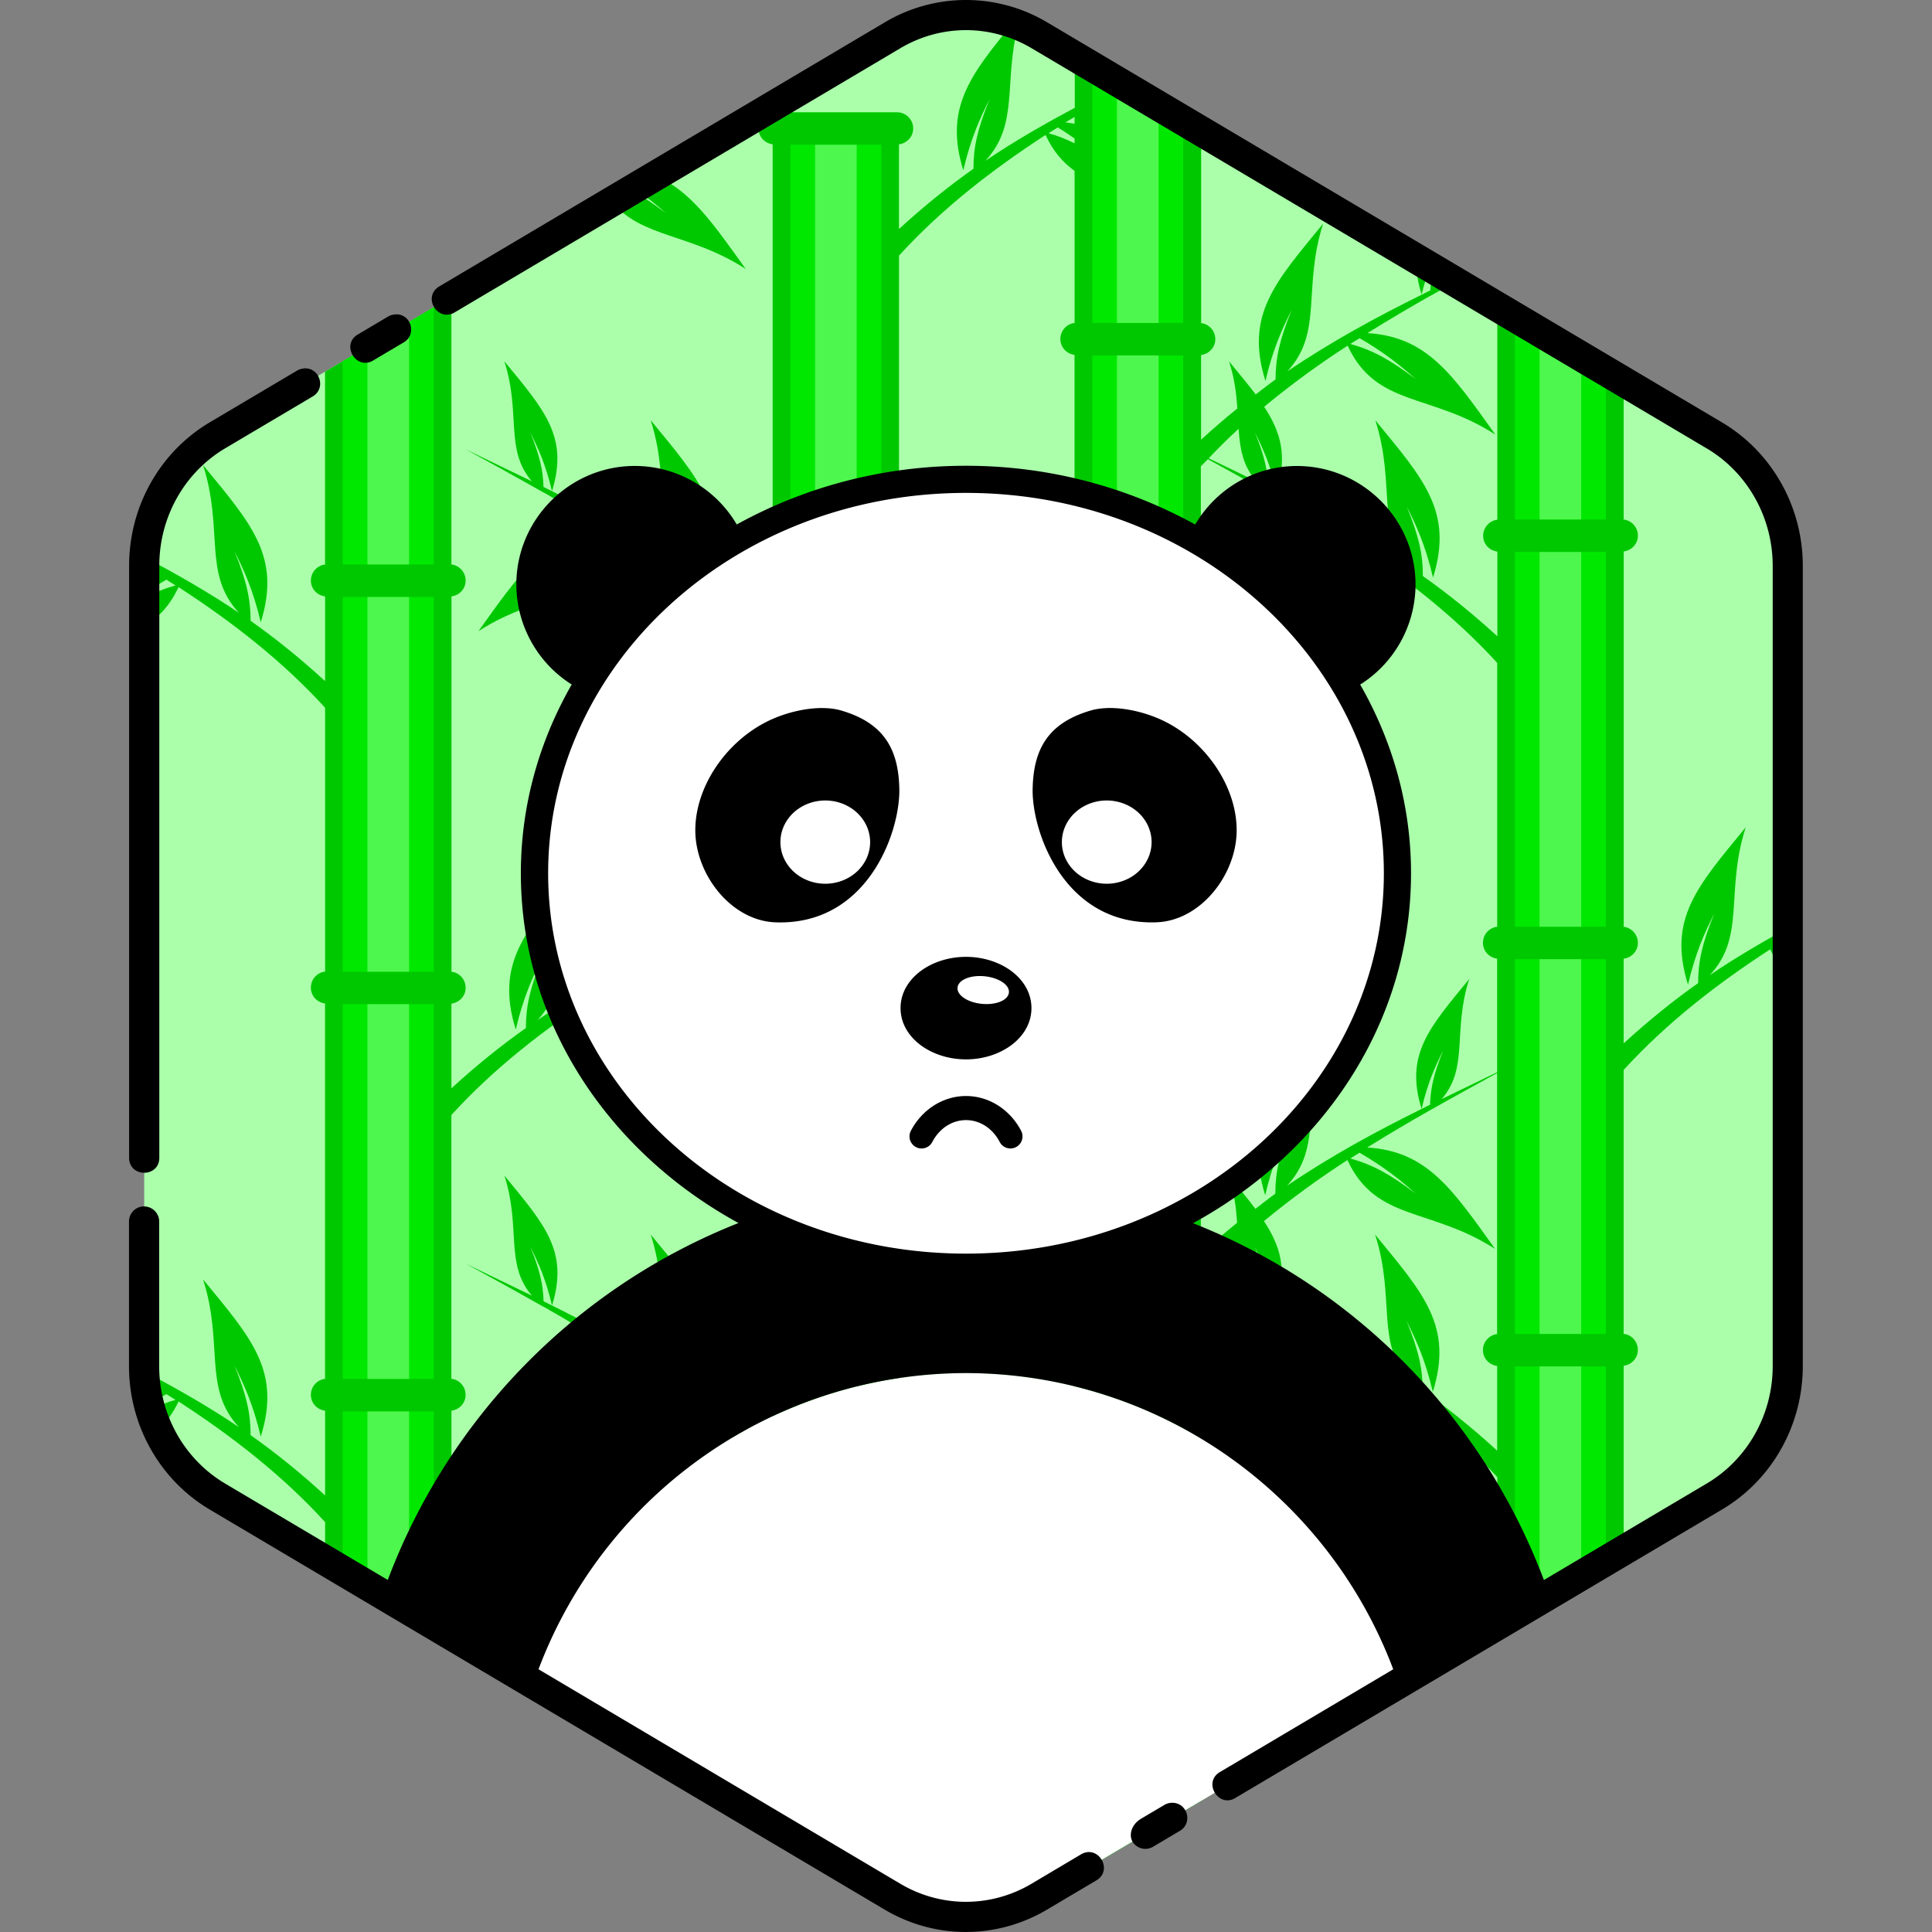 <?xml version="1.0" ?><svg height="64" id="svg6485" version="1.1" viewBox="0 0 64 64" width="64" xmlns="http://www.w3.org/2000/svg" xmlns:cc="http://creativecommons.org/ns#" xmlns:dc="http://purl.org/dc/elements/1.1/" xmlns:inkscape="http://www.inkscape.org/namespaces/inkscape" xmlns:rdf="http://www.w3.org/1999/02/22-rdf-syntax-ns#" xmlns:sodipodi="http://sodipodi.sourceforge.net/DTD/sodipodi-0.dtd" xmlns:svg="http://www.w3.org/2000/svg"><rect x="0" y="0" width="64" height="64" fill="#808080" stroke="none"/><defs id="defs6487"><clipPath clipPathUnits="userSpaceOnUse" id="clipPath18427"><rect height="121.402" id="rect18429" style="opacity:1;fill:#e9e9e9;fill-opacity:0.804;stroke:none;stroke-width:1;stroke-linecap:round;stroke-linejoin:round;stroke-miterlimit:4;stroke-dasharray:none;stroke-dashoffset:0;stroke-opacity:1;paint-order:fill markers stroke" width="88.351" x="-269.089" y="204.721"/></clipPath><clipPath clipPathUnits="userSpaceOnUse" id="clipPath18443"><path d="m -222.268,211.436 a 31.997,31.997 0 0 0 -31.998,31.996 31.997,31.997 0 0 0 10.678,23.814 c -3.777,1.104 -6.523,4.576 -6.523,8.719 0,5.037 4.055,9.092 9.092,9.092 l 7.631,0 0,35.492 c 0,1.714 1.38,3.094 3.094,3.094 1.714,0 3.092,-1.38 3.092,-3.094 l 0,-35.492 1.592,0 0,37.992 c 0,1.714 1.38,3.094 3.094,3.094 1.714,0 3.094,-1.38 3.094,-3.094 l 0,-37.992 1.625,0 0,35.492 c 0,1.714 1.38,3.094 3.094,3.094 1.714,0 3.094,-1.38 3.094,-3.094 l 0,-35.492 6.68,0 c 5.037,0 9.092,-4.055 9.092,-9.092 0,-3.767 -2.269,-6.982 -5.52,-8.365 a 31.997,31.997 0 0 0 11.088,-24.168 31.997,31.997 0 0 0 -31.996,-31.996 z" id="path18445" style="opacity:1;fill:#e9e9e9;fill-opacity:0.804;stroke:none;stroke-width:1;stroke-linecap:round;stroke-linejoin:round;stroke-miterlimit:4;stroke-dasharray:none;stroke-dashoffset:0;stroke-opacity:1;paint-order:fill markers stroke"/></clipPath><clipPath clipPathUnits="userSpaceOnUse" id="clipPath5172"><rect height="32" id="rect5174" rx="0" ry="0" style="color:#000000;clip-rule:nonzero;display:inline;overflow:visible;visibility:visible;opacity:1;isolation:auto;mix-blend-mode:normal;color-interpolation:sRGB;color-interpolation-filters:linearRGB;solid-color:#000000;solid-opacity:1;fill:#000000;fill-opacity:0.516;fill-rule:nonzero;stroke:none;stroke-width:1;stroke-linecap:round;stroke-linejoin:round;stroke-miterlimit:4;stroke-dasharray:none;stroke-dashoffset:0;stroke-opacity:1;color-rendering:auto;image-rendering:auto;shape-rendering:auto;text-rendering:auto;enable-background:accumulate" width="32" x="0" y="1020.362"/></clipPath><clipPath clipPathUnits="userSpaceOnUse" id="clipPath5284"><rect height="48" id="rect5286" style="color:#000000;clip-rule:nonzero;display:inline;overflow:visible;visibility:visible;opacity:1;isolation:auto;mix-blend-mode:normal;color-interpolation:sRGB;color-interpolation-filters:linearRGB;solid-color:#000000;solid-opacity:1;fill:#000000;fill-opacity:0.484;fill-rule:nonzero;stroke:none;stroke-width:0.4;stroke-linecap:round;stroke-linejoin:round;stroke-miterlimit:4;stroke-dasharray:none;stroke-dashoffset:0;stroke-opacity:1;color-rendering:auto;image-rendering:auto;shape-rendering:auto;text-rendering:auto;enable-background:accumulate" width="48" x="0" y="1004.362"/></clipPath><clipPath clipPathUnits="userSpaceOnUse" id="clipPath5192"><rect height="229.665" id="rect5194" rx="1" ry="1" style="color:#000000;clip-rule:nonzero;display:inline;overflow:visible;visibility:visible;opacity:1;isolation:auto;mix-blend-mode:normal;color-interpolation:sRGB;color-interpolation-filters:linearRGB;solid-color:#000000;solid-opacity:1;fill:#242730;fill-opacity:1;fill-rule:nonzero;stroke:#000000;stroke-width:1.8;stroke-linecap:round;stroke-linejoin:round;stroke-miterlimit:4;stroke-dasharray:none;stroke-dashoffset:0;stroke-opacity:1;color-rendering:auto;image-rendering:auto;shape-rendering:auto;text-rendering:auto;enable-background:accumulate" width="445.244" x="80.842" y="898.64"/></clipPath></defs><g id="layer1" style="display:inline" transform="translate(0,-988.362)"><g id="g7488" style="display:inline" transform="translate(2,-218.002)"><g id="g7085" transform="translate(217.359,42.466)"><path d="m -187.245,1227.396 c -0.891,0.021 -1.771,-0.209 -2.542,-0.667 l -22.367,-13.258 c -1.502,-0.891 -2.428,-2.537 -2.428,-4.317 l 0,-26.514 c 1e-4,-1.781 0.925,-3.427 2.428,-4.318 l 22.367,-13.258 c 1.502,-0.89 3.353,-0.89 4.855,0 l 22.367,13.258 c 1.502,0.891 2.428,2.537 2.428,4.318 l 0,26.514 c -10e-5,1.781 -0.925,3.427 -2.428,4.317 l -22.367,13.258 c -0.704,0.418 -1.5,0.647 -2.313,0.667 z" id="path7087" style="color:#000000;font-style:normal;font-variant:normal;font-weight:normal;font-stretch:normal;font-size:medium;line-height:normal;font-family:sans-serif;text-indent:0;text-align:start;text-decoration:none;text-decoration-line:none;text-decoration-style:solid;text-decoration-color:#000000;letter-spacing:normal;word-spacing:normal;text-transform:none;direction:ltr;block-progression:tb;writing-mode:lr-tb;baseline-shift:baseline;text-anchor:start;white-space:normal;clip-rule:nonzero;display:inline;overflow:visible;visibility:visible;opacity:1;isolation:auto;mix-blend-mode:normal;color-interpolation:sRGB;color-interpolation-filters:linearRGB;solid-color:#000000;solid-opacity:1;fill:#abffab;fill-opacity:1;fill-rule:nonzero;stroke:none;stroke-width:11.737;stroke-linecap:round;stroke-linejoin:round;stroke-miterlimit:4;stroke-dasharray:none;stroke-dashoffset:0;stroke-opacity:1;color-rendering:auto;image-rendering:auto;shape-rendering:auto;text-rendering:auto;enable-background:accumulate"/><path d="m -185.811,176.307 c -1.423,1.731 -2.274,2.826 -1.637,4.869 0.25,-1.067 0.558,-1.732 0.871,-2.355 -0.404,0.987 -0.536,1.599 -0.535,2.305 -0.829,0.584 -1.652,1.25 -2.467,1.996 l 0,-2.805 c 0.264,-0.035 0.471,-0.251 0.471,-0.525 0,-0.298 -0.241,-0.537 -0.539,-0.537 l -4.049,0 c -0.298,0 -0.537,0.239 -0.537,0.537 0,0.274 0.205,0.49 0.469,0.525 l 0,12.428 0.07,0 c -0.298,0 -0.539,0.239 -0.539,0.537 0,0.274 0.206,0.49 0.471,0.525 l 0,2.805 c -0.815,-0.746 -1.638,-1.412 -2.467,-1.996 8.6e-4,-0.706 -0.131,-1.318 -0.535,-2.305 0.313,0.624 0.621,1.289 0.871,2.355 0.681,-2.184 -0.308,-3.256 -1.912,-5.211 0.689,2.141 -0.014,3.604 1.188,4.895 -1.473,-0.998 -2.962,-1.803 -4.457,-2.543 -0.094,-0.047 -0.187,-0.095 -0.281,-0.141 -0.012,-0.541 -0.123,-1.035 -0.438,-1.803 0.258,0.515 0.513,1.063 0.719,1.943 0.561,-1.802 -0.254,-2.689 -1.578,-4.303 0.557,1.731 0.004,2.927 0.912,3.977 -0.733,-0.356 -1.468,-0.706 -2.201,-1.064 0.864,0.471 1.726,0.946 2.578,1.43 0.006,0.004 0.008,0.016 0.014,0.016 4e-5,-0.01 -4e-5,-0.012 0,-0.012 0.703,0.399 1.396,0.809 2.076,1.232 -1.984,0.123 -2.81,1.371 -4.238,3.363 2.153,-1.389 3.948,-0.904 4.895,-2.947 1.774,1.151 3.421,2.435 4.828,3.969 -0.051,-0.025 -0.102,-0.049 -0.152,-0.074 0.059,0.032 0.117,0.066 0.176,0.098 0.001,10e-4 0.003,0.003 0.004,0.004 l 0,8.736 0.066,0 c -0.298,0 -0.537,0.239 -0.537,0.537 0,0.274 0.205,0.49 0.469,0.525 l 0,12.428 0.07,0 c -0.298,0 -0.539,0.239 -0.539,0.537 0,0.274 0.206,0.49 0.471,0.525 l 0,2.805 c -0.815,-0.746 -1.638,-1.412 -2.467,-1.996 8.6e-4,-0.706 -0.131,-1.318 -0.535,-2.305 0.313,0.624 0.621,1.289 0.871,2.355 0.681,-2.184 -0.308,-3.256 -1.912,-5.211 0.689,2.141 -0.014,3.604 1.188,4.895 -1.473,-0.998 -2.962,-1.803 -4.457,-2.543 -0.094,-0.047 -0.187,-0.095 -0.281,-0.141 -0.012,-0.541 -0.123,-1.035 -0.438,-1.803 0.258,0.515 0.513,1.063 0.719,1.943 0.561,-1.802 -0.254,-2.689 -1.578,-4.303 0.557,1.731 0.004,2.927 0.912,3.977 -0.733,-0.356 -1.468,-0.706 -2.201,-1.064 0.864,0.471 1.726,0.946 2.578,1.43 0.006,0.004 0.008,0.016 0.014,0.016 4e-5,-0.01 -4e-5,-0.012 0,-0.012 0.703,0.399 1.396,0.811 2.076,1.234 -1.984,0.123 -2.81,1.369 -4.238,3.361 2.153,-1.389 3.948,-0.902 4.895,-2.945 1.772,1.15 3.418,2.433 4.824,3.965 -0.05,-0.024 -0.099,-0.048 -0.148,-0.072 0.058,0.032 0.114,0.064 0.172,0.096 0.002,0.003 0.005,0.005 0.008,0.008 l 0,8.734 0.066,0 c -0.298,0 -0.537,0.239 -0.537,0.537 0,0.274 0.205,0.49 0.469,0.525 l 0,1.74 3.977,2.357 c 0.068,0.04 0.14,0.069 0.209,0.105 l 0,-0.514 c 1.413,-1.547 3.071,-2.838 4.855,-3.996 0.259,0.558 0.586,0.919 0.961,1.189 l 0,2.521 4.186,-2.48 0,-4.217 c 0.059,-0.033 0.118,-0.065 0.178,-0.098 -0.059,0.029 -0.119,0.057 -0.178,0.086 l 0,-3.207 c 0.264,-0.035 0.469,-0.252 0.469,-0.525 0,-0.298 -0.239,-0.537 -0.537,-0.537 l 0.066,0 0,-8.736 c 0.075,-0.082 0.156,-0.156 0.232,-0.236 0.663,0.364 1.327,0.727 1.982,1.1 0.006,0.004 0.008,0.016 0.014,0.016 4e-5,-0.01 -4e-5,-0.012 0,-0.012 0.703,0.399 1.396,0.811 2.076,1.234 -1.984,0.123 -2.81,1.369 -4.238,3.361 2.153,-1.389 3.948,-0.902 4.895,-2.945 1.785,1.158 3.442,2.449 4.855,3.996 l 0,4.902 4.186,-2.48 0,-6.115 c 0.264,-0.035 0.469,-0.252 0.469,-0.525 0,-0.298 -0.239,-0.537 -0.537,-0.537 l 0.066,0 0,-8.736 c 1.413,-1.547 3.071,-2.838 4.855,-3.996 0.167,0.36 0.369,0.622 0.586,0.85 l 0,-0.742 c -0.16,-0.062 -0.321,-0.116 -0.488,-0.162 0.101,-0.065 0.203,-0.127 0.305,-0.191 0.072,0.042 0.116,0.08 0.184,0.121 l 0,-0.582 c -0.866,0.475 -1.729,0.978 -2.586,1.559 1.201,-1.291 0.499,-2.753 1.188,-4.895 -1.604,1.955 -2.593,3.027 -1.912,5.211 0.25,-1.067 0.558,-1.732 0.871,-2.355 -0.404,0.987 -0.536,1.599 -0.535,2.305 -0.829,0.584 -1.652,1.25 -2.467,1.996 l 0,-2.805 c 0.264,-0.035 0.471,-0.251 0.471,-0.525 0,-0.298 -0.241,-0.537 -0.539,-0.537 l 0.07,0 0,-12.428 c 0.264,-0.035 0.469,-0.252 0.469,-0.525 0,-0.298 -0.239,-0.537 -0.537,-0.537 l 0.066,0 0,-4.566 -4.186,-2.48 0,7.051 0.07,0 c -0.298,0 -0.539,0.239 -0.539,0.537 0,0.274 0.206,0.49 0.471,0.525 l 0,2.805 c -0.815,-0.746 -1.638,-1.412 -2.467,-1.996 8.6e-4,-0.706 -0.131,-1.318 -0.535,-2.305 0.313,0.624 0.621,1.289 0.871,2.355 0.681,-2.184 -0.308,-3.256 -1.912,-5.211 0.689,2.141 -0.014,3.604 1.188,4.895 -1.473,-0.998 -2.962,-1.803 -4.457,-2.543 -0.094,-0.047 -0.187,-0.095 -0.281,-0.141 -0.012,-0.541 -0.123,-1.035 -0.438,-1.803 0.258,0.515 0.513,1.063 0.719,1.943 0.364,-1.167 0.143,-1.951 -0.412,-2.797 0.874,-0.725 1.797,-1.398 2.764,-2.025 0.947,2.043 2.741,1.558 4.895,2.947 -1.428,-1.992 -2.254,-3.24 -4.238,-3.363 0.68,-0.424 1.373,-0.833 2.076,-1.232 4e-5,0 -5e-5,0.002 0,0.012 0.006,0 0.008,-0.016 0.014,-0.016 0.274,-0.155 0.552,-0.306 0.828,-0.459 l -0.115,-0.068 c -0.112,0.054 -0.224,0.108 -0.336,0.162 0.072,-0.084 0.123,-0.17 0.178,-0.256 l -0.469,-0.279 c -0.053,0.248 -0.088,0.482 -0.094,0.721 -0.094,0.046 -0.187,0.094 -0.281,0.141 -1.495,0.74 -2.984,1.545 -4.457,2.543 1.201,-1.291 0.499,-2.753 1.188,-4.895 -1.604,1.955 -2.593,3.027 -1.912,5.211 0.25,-1.067 0.558,-1.732 0.871,-2.355 -0.404,0.987 -0.536,1.599 -0.535,2.305 -0.22,0.155 -0.439,0.331 -0.658,0.498 -0.253,-0.337 -0.553,-0.693 -0.883,-1.096 0.187,0.58 0.241,1.084 0.275,1.559 -0.402,0.326 -0.803,0.67 -1.201,1.035 l 0,-2.805 c 0.264,-0.035 0.471,-0.251 0.471,-0.525 0,-0.298 -0.241,-0.537 -0.539,-0.537 l 0.07,0 0,-6.354 -4.42,-2.619 c 0.076,0.081 0.159,0.154 0.234,0.236 l 0,1.609 c -0.992,0.531 -1.981,1.092 -2.961,1.756 1.123,-1.207 0.596,-2.572 1.084,-4.494 -0.057,-0.022 -0.115,-0.039 -0.172,-0.059 z m 13.545,8.986 c 0.085,-0.363 0.183,-0.645 0.281,-0.916 l -0.457,-0.27 c -0.015,0.357 0.038,0.743 0.176,1.186 z m -11.496,-5.883 0,0.225 c -0.102,-0.013 -0.196,-0.036 -0.305,-0.043 0.1,-0.062 0.204,-0.12 0.305,-0.182 z m -0.559,0.348 c 0.219,0.126 0.375,0.245 0.559,0.367 l 0,0.158 c -0.287,-0.141 -0.566,-0.252 -0.863,-0.334 0.101,-0.065 0.203,-0.127 0.305,-0.191 z m -0.402,0.25 c 0.259,0.558 0.586,0.919 0.961,1.189 l 0,5.033 0.066,0 c -0.298,0 -0.537,0.239 -0.537,0.537 0,0.274 0.205,0.49 0.469,0.525 l 0,12.428 0.07,0 c -0.298,0 -0.539,0.239 -0.539,0.537 0,0.274 0.206,0.49 0.471,0.525 l 0,2.805 c -0.815,-0.746 -1.638,-1.412 -2.467,-1.996 8.6e-4,-0.706 -0.131,-1.318 -0.535,-2.305 0.313,0.624 0.621,1.289 0.871,2.355 0.681,-2.184 -0.308,-3.256 -1.912,-5.211 0.689,2.141 -0.014,3.604 1.188,4.895 -0.979,-0.664 -1.968,-1.225 -2.959,-1.756 l 0,-5.768 c 0.264,-0.035 0.469,-0.252 0.469,-0.525 0,-0.298 -0.239,-0.537 -0.537,-0.537 l 0.066,0 0,-8.736 c 1.413,-1.547 3.071,-2.838 4.855,-3.996 z m -12.924,1.354 -0.697,0.414 c 0.399,0.282 0.751,0.558 1.055,0.828 -0.445,-0.338 -0.813,-0.582 -1.16,-0.766 l -0.643,0.381 c 1.011,1.212 2.588,1.035 4.436,2.227 -1.086,-1.515 -1.826,-2.597 -2.99,-3.084 z m -6.457,3.828 -4.488,2.66 0,6.381 0.07,0 c -0.298,0 -0.539,0.239 -0.539,0.537 0,0.274 0.206,0.49 0.471,0.525 l 0,2.805 c -0.815,-0.746 -1.638,-1.413 -2.467,-1.996 8.6e-4,-0.706 -0.131,-1.318 -0.535,-2.305 0.313,0.624 0.621,1.289 0.871,2.355 0.681,-2.184 -0.308,-3.256 -1.912,-5.211 0.689,2.141 -0.014,3.604 1.188,4.895 -1.032,-0.699 -2.074,-1.286 -3.119,-1.84 -0.005,0.094 -0.018,0.186 -0.018,0.281 l 0,0.006 c 0.159,0.097 0.323,0.187 0.48,0.285 -0.172,0.011 -0.325,0.041 -0.48,0.068 l 0,0.584 c 0.228,-0.159 0.447,-0.317 0.734,-0.482 0.101,0.064 0.204,0.126 0.305,0.191 -0.358,0.099 -0.687,0.228 -1.039,0.418 l 0,0.938 c 0.45,-0.279 0.839,-0.659 1.137,-1.301 1.784,1.158 3.443,2.449 4.855,3.996 l 0,8.736 0.066,0 c -0.298,0 -0.537,0.239 -0.537,0.537 0,0.274 0.205,0.49 0.469,0.525 l 0,12.428 0.07,0 c -0.298,0 -0.539,0.239 -0.539,0.537 0,0.274 0.207,0.49 0.471,0.525 l 0,2.805 c -0.815,-0.746 -1.638,-1.412 -2.467,-1.996 8.6e-4,-0.706 -0.131,-1.318 -0.535,-2.305 0.313,0.624 0.621,1.289 0.871,2.355 0.681,-2.184 -0.308,-3.256 -1.912,-5.211 0.689,2.141 -0.014,3.604 1.188,4.895 -1.034,-0.7 -2.078,-1.287 -3.125,-1.842 0.004,0.104 0.01,0.208 0.019,0.311 0.148,0.09 0.302,0.174 0.449,0.266 -0.146,0.009 -0.274,0.036 -0.408,0.057 0.026,0.164 0.054,0.327 0.096,0.486 0.185,-0.123 0.345,-0.243 0.566,-0.371 0.101,0.064 0.204,0.126 0.305,0.191 -0.285,0.079 -0.552,0.185 -0.826,0.316 0.068,0.231 0.153,0.455 0.252,0.672 0.252,-0.241 0.483,-0.529 0.672,-0.936 1.785,1.158 3.442,2.449 4.855,3.996 l 0,1.264 4.186,2.48 0,-7.434 c 0.264,-0.035 0.469,-0.252 0.469,-0.525 0,-0.298 -0.239,-0.537 -0.537,-0.537 l 0.066,0 0,-8.734 c 1.413,-1.547 3.071,-2.838 4.855,-3.996 0.947,2.043 2.741,1.556 4.895,2.945 -1.428,-1.992 -2.254,-3.239 -4.238,-3.361 0.68,-0.424 1.373,-0.835 2.076,-1.234 4e-5,0 -4e-5,0.002 0,0.012 0.006,0 0.008,-0.012 0.014,-0.016 0.852,-0.484 1.714,-0.958 2.578,-1.43 -0.733,0.358 -1.468,0.708 -2.201,1.064 0.908,-1.05 0.355,-2.245 0.912,-3.977 -1.324,1.614 -2.139,2.501 -1.578,4.303 0.206,-0.88 0.46,-1.429 0.719,-1.943 -0.314,0.768 -0.425,1.261 -0.438,1.803 -0.094,0.046 -0.187,0.094 -0.281,0.141 -1.495,0.74 -2.984,1.545 -4.457,2.543 1.201,-1.291 0.499,-2.753 1.188,-4.895 -1.604,1.955 -2.593,3.027 -1.912,5.211 0.25,-1.067 0.558,-1.732 0.871,-2.355 -0.404,0.987 -0.536,1.599 -0.535,2.305 -0.829,0.584 -1.652,1.25 -2.467,1.996 l 0,-2.805 c 0.264,-0.035 0.471,-0.251 0.471,-0.525 0,-0.298 -0.241,-0.537 -0.539,-0.537 l 0.07,0 0,-12.428 c 0.264,-0.035 0.469,-0.252 0.469,-0.525 0,-0.298 -0.239,-0.537 -0.537,-0.537 l 0.066,0 0,-8.736 c 0.097,-0.106 0.204,-0.201 0.303,-0.305 z m 29.783,1.549 c 0.827,0.477 1.369,0.919 1.859,1.355 -0.879,-0.669 -1.464,-0.971 -2.164,-1.164 0.101,-0.065 0.203,-0.127 0.305,-0.191 z m -4.008,3.002 c 0.045,0.65 0.132,1.213 0.588,1.74 -0.526,-0.255 -1.052,-0.509 -1.578,-0.764 0.32,-0.337 0.648,-0.663 0.99,-0.977 z m -1.018,1.006 c 0.663,0.364 1.327,0.727 1.982,1.1 0.006,0.004 0.008,0.016 0.014,0.016 4e-5,-0.01 -4e-5,-0.012 0,-0.012 0.703,0.399 1.396,0.809 2.076,1.232 -1.984,0.123 -2.81,1.371 -4.238,3.363 2.153,-1.389 3.948,-0.904 4.895,-2.947 1.785,1.158 3.442,2.449 4.855,3.996 l 0,8.736 0.066,0 c -0.298,0 -0.537,0.239 -0.537,0.537 0,0.274 0.205,0.49 0.469,0.525 l 0,3.762 c -0.612,0.297 -1.224,0.592 -1.836,0.889 0.907,-1.05 0.355,-2.245 0.912,-3.977 -1.324,1.614 -2.139,2.501 -1.578,4.303 0.206,-0.88 0.46,-1.429 0.719,-1.943 -0.314,0.768 -0.425,1.261 -0.438,1.803 -0.094,0.046 -0.187,0.094 -0.281,0.141 -1.495,0.74 -2.984,1.545 -4.457,2.543 1.201,-1.291 0.499,-2.753 1.188,-4.895 -1.604,1.955 -2.593,3.027 -1.912,5.211 0.25,-1.067 0.558,-1.732 0.871,-2.355 -0.404,0.987 -0.536,1.599 -0.535,2.305 -0.221,0.156 -0.44,0.333 -0.66,0.5 -0.253,-0.337 -0.551,-0.696 -0.881,-1.098 0.187,0.58 0.241,1.084 0.275,1.559 -0.402,0.326 -0.803,0.67 -1.201,1.035 l 0,-2.805 c 0.264,-0.035 0.471,-0.251 0.471,-0.525 0,-0.298 -0.241,-0.537 -0.539,-0.537 l 0.07,0 0,-9.207 c 0.059,-0.033 0.118,-0.065 0.178,-0.098 -0.059,0.029 -0.119,0.057 -0.178,0.086 l 0,-3.209 c 0.264,-0.035 0.469,-0.252 0.469,-0.525 0,-0.298 -0.239,-0.537 -0.537,-0.537 l 0.066,0 0,-8.736 c 0.074,-0.081 0.157,-0.154 0.232,-0.234 z m -19.674,2.502 c 0.101,0.064 0.204,0.126 0.305,0.191 -0.7,0.193 -1.285,0.495 -2.164,1.164 0.49,-0.436 1.032,-0.879 1.859,-1.355 z m 24,0 c 0.101,0.064 0.204,0.126 0.305,0.191 -0.7,0.193 -1.285,0.495 -2.164,1.164 0.49,-0.436 1.032,-0.879 1.859,-1.355 z m -14.557,6.633 c 0.1,0.061 0.204,0.118 0.303,0.18 -0.108,0.007 -0.201,0.03 -0.303,0.043 l 0,-0.223 z m 0.557,0.348 c 0.101,0.064 0.204,0.126 0.305,0.191 -0.297,0.082 -0.575,0.192 -0.861,0.332 l 0,-0.158 c 0.183,-0.121 0.339,-0.24 0.557,-0.365 z m 0.402,0.248 c 1.785,1.158 3.442,2.449 4.855,3.996 l 0,1.607 c -0.992,0.531 -1.981,1.092 -2.961,1.756 1.201,-1.291 0.499,-2.753 1.188,-4.895 -1.604,1.955 -2.593,3.027 -1.912,5.211 0.25,-1.067 0.558,-1.732 0.871,-2.355 -0.404,0.987 -0.536,1.599 -0.535,2.305 -0.829,0.584 -1.652,1.25 -2.467,1.996 l 0,-2.805 c 0.264,-0.035 0.471,-0.251 0.471,-0.525 0,-0.298 -0.241,-0.537 -0.539,-0.537 l 0.07,0 0,-4.566 c 0.374,-0.27 0.701,-0.63 0.959,-1.188 z m 4.855,5.91 0,0.225 c -0.102,-0.013 -0.196,-0.036 -0.305,-0.043 0.1,-0.062 0.204,-0.12 0.305,-0.182 z m -0.559,0.352 c 0.219,0.126 0.375,0.245 0.559,0.367 l 0,0.158 c -0.287,-0.141 -0.566,-0.252 -0.863,-0.334 0.101,-0.065 0.203,-0.127 0.305,-0.191 z m -0.402,0.246 c 0.259,0.558 0.586,0.919 0.961,1.189 l 0,5.033 0.066,0 c -0.298,0 -0.537,0.239 -0.537,0.537 0,0.274 0.205,0.49 0.469,0.525 l 0,12.428 0.07,0 c -0.298,0 -0.539,0.239 -0.539,0.537 0,0.274 0.206,0.49 0.471,0.525 l 0,2.805 c -0.815,-0.746 -1.638,-1.412 -2.467,-1.996 8.7e-4,-0.706 -0.131,-1.318 -0.535,-2.305 0.313,0.624 0.621,1.289 0.871,2.355 0.681,-2.184 -0.308,-3.254 -1.912,-5.209 0.689,2.141 -0.014,3.602 1.188,4.893 -0.979,-0.663 -1.968,-1.225 -2.959,-1.756 l 0,-5.768 c 0.264,-0.035 0.469,-0.252 0.469,-0.525 0,-0.298 -0.239,-0.537 -0.537,-0.537 l 0.066,0 0,-8.736 c 1.413,-1.547 3.071,-2.838 4.855,-3.996 z m -14.426,1.244 c 0.827,0.477 1.369,0.919 1.859,1.355 -0.879,-0.669 -1.464,-0.971 -2.164,-1.164 0.101,-0.065 0.203,-0.127 0.305,-0.191 z m 29.385,2.854 0,8.639 0.07,0 c -0.298,0 -0.539,0.239 -0.539,0.537 0,0.274 0.206,0.49 0.471,0.525 l 0,2.805 c -0.815,-0.746 -1.638,-1.412 -2.467,-1.996 8.6e-4,-0.706 -0.131,-1.318 -0.535,-2.305 0.313,0.624 0.621,1.289 0.871,2.355 0.681,-2.184 -0.308,-3.256 -1.912,-5.211 0.689,2.141 -0.014,3.604 1.188,4.895 -1.473,-0.998 -2.962,-1.803 -4.457,-2.543 -0.094,-0.047 -0.187,-0.095 -0.281,-0.141 -0.012,-0.541 -0.123,-1.035 -0.438,-1.803 0.258,0.515 0.513,1.063 0.719,1.943 0.364,-1.167 0.144,-1.951 -0.412,-2.797 0.874,-0.725 1.797,-1.396 2.764,-2.023 0.947,2.043 2.741,1.558 4.895,2.947 -1.428,-1.992 -2.254,-3.24 -4.238,-3.363 0.68,-0.424 1.373,-0.833 2.076,-1.232 4e-5,0 -5e-5,-2.3e-4 0,0.01 0.006,0 0.008,-0.016 0.014,-0.016 0.731,-0.415 1.472,-0.821 2.213,-1.227 z m -4.557,2.637 c 0.827,0.477 1.369,0.919 1.859,1.355 -0.879,-0.669 -1.464,-0.971 -2.164,-1.164 0.101,-0.065 0.203,-0.127 0.305,-0.191 z m -4.008,2.998 c 0.045,0.65 0.132,1.213 0.588,1.74 -0.525,-0.255 -1.051,-0.508 -1.576,-0.762 0.32,-0.336 0.647,-0.665 0.988,-0.979 z m -20.691,3.512 c 0.101,0.064 0.204,0.126 0.305,0.191 -0.7,0.193 -1.285,0.495 -2.164,1.164 0.49,-0.436 1.032,-0.879 1.859,-1.355 z m 24,0 c 0.101,0.064 0.204,0.126 0.305,0.191 -0.7,0.193 -1.285,0.495 -2.164,1.164 0.49,-0.436 1.032,-0.879 1.859,-1.355 z m -14.557,6.629 c 0.1,0.061 0.204,0.118 0.303,0.18 -0.108,0.007 -0.201,0.03 -0.303,0.043 l 0,-0.223 z m 0.557,0.352 c 0.101,0.064 0.204,0.126 0.305,0.191 -0.297,0.082 -0.575,0.191 -0.861,0.332 l 0,-0.158 c 0.183,-0.121 0.339,-0.24 0.557,-0.365 z m 0.402,0.244 c 1.785,1.158 3.442,2.449 4.855,3.996 l 0,1.607 c -0.992,0.531 -1.981,1.092 -2.961,1.756 1.201,-1.291 0.499,-2.753 1.188,-4.895 -1.604,1.955 -2.593,3.027 -1.912,5.211 0.25,-1.067 0.558,-1.732 0.871,-2.355 -0.404,0.987 -0.536,1.599 -0.535,2.305 -0.829,0.584 -1.652,1.25 -2.467,1.996 l 0,-2.805 c 0.264,-0.035 0.471,-0.251 0.471,-0.525 0,-0.298 -0.241,-0.537 -0.539,-0.537 l 0.07,0 0,-4.566 c 0.374,-0.27 0.701,-0.63 0.959,-1.188 z m -6.898,2.004 c -1.324,1.614 -2.139,2.501 -1.578,4.303 0.206,-0.88 0.46,-1.427 0.719,-1.941 -0.314,0.768 -0.425,1.259 -0.438,1.801 -0.094,0.046 -0.187,0.094 -0.281,0.141 -0.083,0.041 -0.165,0.089 -0.248,0.131 l 0.191,0.111 c 0.112,-0.064 0.22,-0.133 0.332,-0.197 4e-5,0 -4e-5,-5.4e-4 0,0.01 0.006,0 0.008,-0.012 0.014,-0.016 0.852,-0.484 1.714,-0.958 2.578,-1.43 -0.733,0.358 -1.468,0.708 -2.201,1.064 0.908,-1.05 0.355,-2.245 0.912,-3.977 z m -4.848,1.953 c -0.14,0.171 -0.245,0.308 -0.375,0.467 l 0.221,0.131 c 0.044,-0.195 0.088,-0.39 0.154,-0.598 z m 16.602,1.955 0,0.225 c -0.102,-0.013 -0.196,-0.036 -0.305,-0.043 0.1,-0.062 0.204,-0.12 0.305,-0.182 z m -0.559,0.354 c 0.219,0.126 0.375,0.245 0.559,0.367 l 0,0.158 c -0.287,-0.141 -0.566,-0.252 -0.863,-0.334 0.101,-0.065 0.203,-0.127 0.305,-0.191 z" id="path7089" style="color:#000000;clip-rule:nonzero;display:inline;overflow:visible;visibility:visible;opacity:1;isolation:auto;mix-blend-mode:normal;color-interpolation:sRGB;color-interpolation-filters:linearRGB;solid-color:#000000;solid-opacity:1;fill:#00c800;fill-opacity:1;fill-rule:nonzero;stroke:none;stroke-width:0.7;stroke-linecap:round;stroke-linejoin:round;stroke-miterlimit:4;stroke-dasharray:none;stroke-dashoffset:0;stroke-opacity:1;color-rendering:auto;image-rendering:auto;shape-rendering:auto;text-rendering:auto;enable-background:accumulate" transform="translate(0,988.362)"/><path d="m -183.176,177.744 0,8.49 3.012,0 0,-6.705 -3.012,-1.785 z m -10,2.586 0,12.414 3.012,0 0,-12.414 -3.012,0 z m -11.816,5.385 -3.012,1.785 0,6.734 3.012,0 0,-8.52 z m 35.816,0.328 0,6.701 3.012,0 0,-4.916 -3.012,-1.785 z m -14,1.268 0,12.414 3.012,0 0,-12.414 -3.012,0 z m -10,6.51 0,12.414 3.012,0 0,-12.414 -3.012,0 z m 24,0 0,12.414 3.012,0 0,-12.414 -3.012,0 z m -38.828,1.49 0,12.414 3.012,0 0,-12.414 -3.012,0 z m 24.828,5.49 0,12.414 3.012,0 0,-12.414 -3.012,0 z m -10,6.51 0,12.414 3.012,0 0,-12.414 -3.012,0 z m 24,0 0,12.414 3.012,0 0,-12.414 -3.012,0 z m -38.828,1.49 0,12.414 3.012,0 0,-12.414 -3.012,0 z m 24.828,5.49 0,12.414 3.012,0 0,-12.414 -3.012,0 z m -10,6.51 0,12.414 3.012,0 0,-12.414 -3.012,0 z m 24,0 0,8.227 3.012,-1.785 0,-6.441 -3.012,0 z m -38.828,1.49 0,5.279 3.012,1.785 0,-7.064 -3.012,0 z m 24.828,5.49 0,9.545 3.012,-1.785 0,-7.76 -3.012,0 z m -10,6.51 0,2.068 3.012,1.785 0,-3.854 -3.012,0 z" id="path7091" style="color:#000000;clip-rule:nonzero;display:inline;overflow:visible;visibility:visible;opacity:1;isolation:auto;mix-blend-mode:normal;color-interpolation:sRGB;color-interpolation-filters:linearRGB;solid-color:#000000;solid-opacity:1;fill:#00e800;fill-opacity:1;fill-rule:nonzero;stroke:none;stroke-width:0.7;stroke-linecap:round;stroke-linejoin:round;stroke-miterlimit:4;stroke-dasharray:none;stroke-dashoffset:0;stroke-opacity:1;color-rendering:auto;image-rendering:auto;shape-rendering:auto;text-rendering:auto;enable-background:accumulate" transform="translate(0,988.362)"/><path d="m -182.359,178.229 0,8.006 1.379,0 0,-7.189 -1.379,-0.816 z m -10,2.102 0,12.414 1.379,0 0,-12.414 -1.379,0 z m -13.449,5.869 -1.379,0.818 0,7.217 1.379,0 0,-8.035 z m 37.449,0.326 0,6.219 1.379,0 0,-5.4 -1.379,-0.818 z m -14,0.785 0,12.414 1.379,0 0,-12.414 -1.379,0 z m -10,6.51 0,12.414 1.379,0 0,-12.414 -1.379,0 z m 24,0 0,12.414 1.379,0 0,-12.414 -1.379,0 z m -38.828,1.49 0,12.414 1.379,0 0,-12.414 -1.379,0 z m 24.828,5.49 0,12.414 1.379,0 0,-12.414 -1.379,0 z m -10,6.51 0,12.414 1.379,0 0,-12.414 -1.379,0 z m 24,0 0,12.414 1.379,0 0,-12.414 -1.379,0 z m -38.828,1.49 0,12.414 1.379,0 0,-12.414 -1.379,0 z m 24.828,5.49 0,12.414 1.379,0 0,-12.414 -1.379,0 z m -10,6.51 0,12.414 1.379,0 0,-12.414 -1.379,0 z m 24,0 0,7.744 1.379,-0.818 0,-6.926 -1.379,0 z m -38.828,1.49 0,5.762 1.379,0.818 0,-6.58 -1.379,0 z m 24.828,5.49 0,9.061 1.379,-0.816 0,-8.244 -1.379,0 z m -10,6.51 0,2.551 1.379,0.818 0,-3.369 -1.379,0 z" id="path7093" style="color:#000000;clip-rule:nonzero;display:inline;overflow:visible;visibility:visible;opacity:1;isolation:auto;mix-blend-mode:normal;color-interpolation:sRGB;color-interpolation-filters:linearRGB;solid-color:#000000;solid-opacity:1;fill:#4df74d;fill-opacity:1;fill-rule:nonzero;stroke:none;stroke-width:0.7;stroke-linecap:round;stroke-linejoin:round;stroke-miterlimit:4;stroke-dasharray:none;stroke-dashoffset:0;stroke-opacity:1;color-rendering:auto;image-rendering:auto;shape-rendering:auto;text-rendering:auto;enable-background:accumulate" transform="translate(0,988.362)"/></g><path d="M 30,233.879 A 14.293,13.05 0 0 0 15.707,246.928 14.293,13.05 0 0 0 30,259.979 14.293,13.05 0 0 0 44.293,246.928 14.293,13.05 0 0 0 30,233.879 Z m 0,29.607 a 15.162,15.162 0 0 0 -14.34,10.287 l 11.912,7.061 c 0.772,0.458 1.652,0.687 2.543,0.666 0.813,-0.02 1.608,-0.248 2.312,-0.666 l 11.91,-7.061 A 15.162,15.162 0 0 0 30,263.486 Z" id="ellipse6237" style="color:#000000;clip-rule:nonzero;display:inline;overflow:visible;visibility:visible;opacity:1;isolation:auto;mix-blend-mode:normal;color-interpolation:sRGB;color-interpolation-filters:linearRGB;solid-color:#000000;solid-opacity:1;fill:#ffffff;fill-opacity:1;fill-rule:nonzero;stroke:none;stroke-width:1;stroke-linecap:round;stroke-linejoin:round;stroke-miterlimit:4;stroke-dasharray:none;stroke-dashoffset:0;stroke-opacity:1;color-rendering:auto;image-rendering:auto;shape-rendering:auto;text-rendering:auto;enable-background:accumulate" transform="translate(0,988.362)"/><path d="m 30,218.002 c -0.927,0 -1.855,0.245 -2.684,0.736 l -14.762,8.75 c -0.574,0.34 -0.064,1.201 0.51,0.861 l 14.762,-8.75 c 1.348,-0.798 2.998,-0.798 4.346,0 l 22.367,13.258 c 1.347,0.799 2.183,2.279 2.184,3.887 l 0,26.514 c -2.8e-4,1.608 -0.836,3.088 -2.184,3.887 l -5.395,3.197 c -2.009,-5.328 -6.185,-9.672 -11.623,-11.82 4.312,-2.352 7.221,-6.648 7.221,-11.592 0,-2.261 -0.615,-4.385 -1.686,-6.254 0.008,0 0.016,-0.01 0.023,-0.01 1.127,-0.72 1.811,-1.966 1.812,-3.303 -1.5e-5,-2.16 -1.765,-3.924 -3.926,-3.924 l -0.002,0 c -1.388,0 -2.669,0.744 -3.371,1.939 -2.223,-1.228 -4.816,-1.947 -7.594,-1.947 -2.777,0 -5.37,0.718 -7.592,1.945 -0.702,-1.195 -1.985,-1.936 -3.373,-1.939 l -0.002,0 c -2.16,0 -3.926,1.764 -3.926,3.924 10e-4,1.337 0.686,2.583 1.812,3.303 0.007,0 0.016,0.01 0.023,0.01 -1.071,1.869 -1.686,3.995 -1.686,6.256 0,4.939 2.903,9.233 7.209,11.586 -5.436,2.152 -9.611,6.496 -11.617,11.824 l -5.391,-3.195 c -1.347,-0.799 -2.182,-2.28 -2.182,-3.887 l 0,-4.783 c 0.004,-0.282 -0.226,-0.512 -0.508,-0.508 -0.276,0 -0.497,0.232 -0.492,0.508 l 0,4.783 c 3e-5,1.954 1.015,3.765 2.672,4.748 l 22.367,13.258 c 0.777,0.46 1.657,0.714 2.557,0.736 0.985,0.023 1.957,-0.232 2.809,-0.736 l 1.639,-0.971 c 0.574,-0.34 0.064,-1.201 -0.51,-0.861 l -1.639,0.973 c -0.692,0.41 -1.478,0.615 -2.275,0.596 -0.727,-0.018 -1.438,-0.223 -2.07,-0.598 l -11.984,-7.104 c 2.218,-5.878 7.84,-9.803 14.158,-9.812 6.317,0.01 11.939,3.935 14.156,9.812 l -5.719,3.391 c -0.613,0.329 -0.073,1.239 0.51,0.859 l 16.102,-9.543 c 1.657,-0.982 2.673,-2.794 2.674,-4.748 l 0,-26.514 c -2.4e-4,-1.954 -1.017,-3.765 -2.674,-4.748 L 32.682,218.738 C 31.853,218.247 30.927,218.002 30,218.002 Z m -18.867,10.412 0,0.004 c -0.019,-4e-4 -0.038,2e-4 -0.057,0 -0.078,0.01 -0.154,0.029 -0.221,0.07 L 9.875,229.07 c -0.613,0.329 -0.073,1.24 0.51,0.859 l 0.98,-0.58 c 0.442,-0.249 0.275,-0.922 -0.232,-0.936 z m -3.072,1.793 0,0.002 c -0.078,0.01 -0.154,0.029 -0.221,0.07 l -2.891,1.713 c -1.657,0.983 -2.672,2.793 -2.672,4.748 l 0,19.604 c -0.01,0.676 1.01,0.676 1,0 l 0,-19.604 c -4.401e-4,-1.608 0.834,-3.087 2.182,-3.887 l 2.891,-1.713 c 0.468,-0.264 0.246,-0.98 -0.289,-0.934 z M 30,234.33 c 7.672,0 13.842,5.659 13.842,12.6 0,6.941 -6.17,12.6 -13.842,12.6 -7.672,0 -13.842,-5.659 -13.842,-12.6 0,-6.941 6.17,-12.6 13.842,-12.6 z m -4.709,7.127 c -0.624,-0.012 -1.35,0.173 -1.924,0.469 -1.361,0.702 -2.334,2.167 -2.334,3.58 3.9e-5,1.464 1.188,2.994 2.65,3.049 3.008,0.115 4.109,-2.901 4.109,-4.365 -0.013,-1.375 -0.517,-2.238 -1.922,-2.65 -0.176,-0.052 -0.372,-0.078 -0.58,-0.082 z m 9.418,0 c -0.208,0.004 -0.404,0.03 -0.58,0.082 -1.405,0.413 -1.909,1.275 -1.922,2.65 3.8e-5,1.464 1.102,4.48 4.109,4.365 1.463,-0.055 2.65,-1.585 2.65,-3.049 2.3e-5,-1.413 -0.973,-2.878 -2.334,-3.58 -0.574,-0.296 -1.3,-0.481 -1.924,-0.469 z m -9.371,3.062 a 1.487,1.379 0 0 1 1.486,1.379 1.487,1.379 0 0 1 -1.486,1.379 1.487,1.379 0 0 1 -1.486,-1.379 1.487,1.379 0 0 1 1.486,-1.379 z m 9.324,0 a 1.487,1.379 0 0 1 1.486,1.379 1.487,1.379 0 0 1 -1.486,1.379 1.487,1.379 0 0 1 -1.486,-1.379 1.487,1.379 0 0 1 1.486,-1.379 z M 30,249.699 c -1.153,0 -2.168,0.718 -2.168,1.697 6.1e-5,0.979 1.015,1.699 2.168,1.699 1.153,0 2.168,-0.72 2.168,-1.699 4.7e-5,-0.98 -1.015,-1.697 -2.168,-1.697 z m 0.305,0.643 c 0.104,-0.011 0.215,-0.01 0.328,0.002 0.452,0.049 0.823,0.284 0.787,0.547 -0.036,0.263 -0.46,0.412 -0.912,0.363 -0.452,-0.049 -0.823,-0.284 -0.787,-0.547 0.027,-0.197 0.272,-0.331 0.584,-0.365 z M 30,254.309 c -0.764,0 -1.46,0.452 -1.826,1.152 a 0.4,0.4 0 0 0 0.709,0.371 c 0.241,-0.462 0.667,-0.725 1.117,-0.725 0.45,-1e-4 0.876,0.263 1.117,0.725 a 0.4,0.4 0 0 0 0.709,-0.371 C 31.46,254.76 30.764,254.309 30,254.309 Z m 6.838,23.412 c -0.096,0 -0.19,0.024 -0.271,0.074 l -0.758,0.449 c -0.324,0.187 -0.426,0.535 -0.291,0.77 0.137,0.217 0.432,0.309 0.678,0.164 l 0.883,-0.523 c 0.44,-0.253 0.267,-0.925 -0.24,-0.934 z" id="path6243" style="color:#000000;font-style:normal;font-variant:normal;font-weight:normal;font-stretch:normal;font-size:medium;line-height:normal;font-family:sans-serif;text-indent:0;text-align:start;text-decoration:none;text-decoration-line:none;text-decoration-style:solid;text-decoration-color:#000000;letter-spacing:normal;word-spacing:normal;text-transform:none;direction:ltr;block-progression:tb;writing-mode:lr-tb;baseline-shift:baseline;text-anchor:start;white-space:normal;clip-rule:nonzero;display:inline;overflow:visible;visibility:visible;opacity:1;isolation:auto;mix-blend-mode:normal;color-interpolation:sRGB;color-interpolation-filters:linearRGB;solid-color:#000000;solid-opacity:1;fill:#000000;fill-opacity:1;fill-rule:nonzero;stroke:none;stroke-width:0.6;stroke-linecap:round;stroke-linejoin:round;stroke-miterlimit:4;stroke-dasharray:none;stroke-dashoffset:0;stroke-opacity:1;color-rendering:auto;image-rendering:auto;shape-rendering:auto;text-rendering:auto;enable-background:accumulate" transform="translate(0,988.362)"/></g></g></svg>